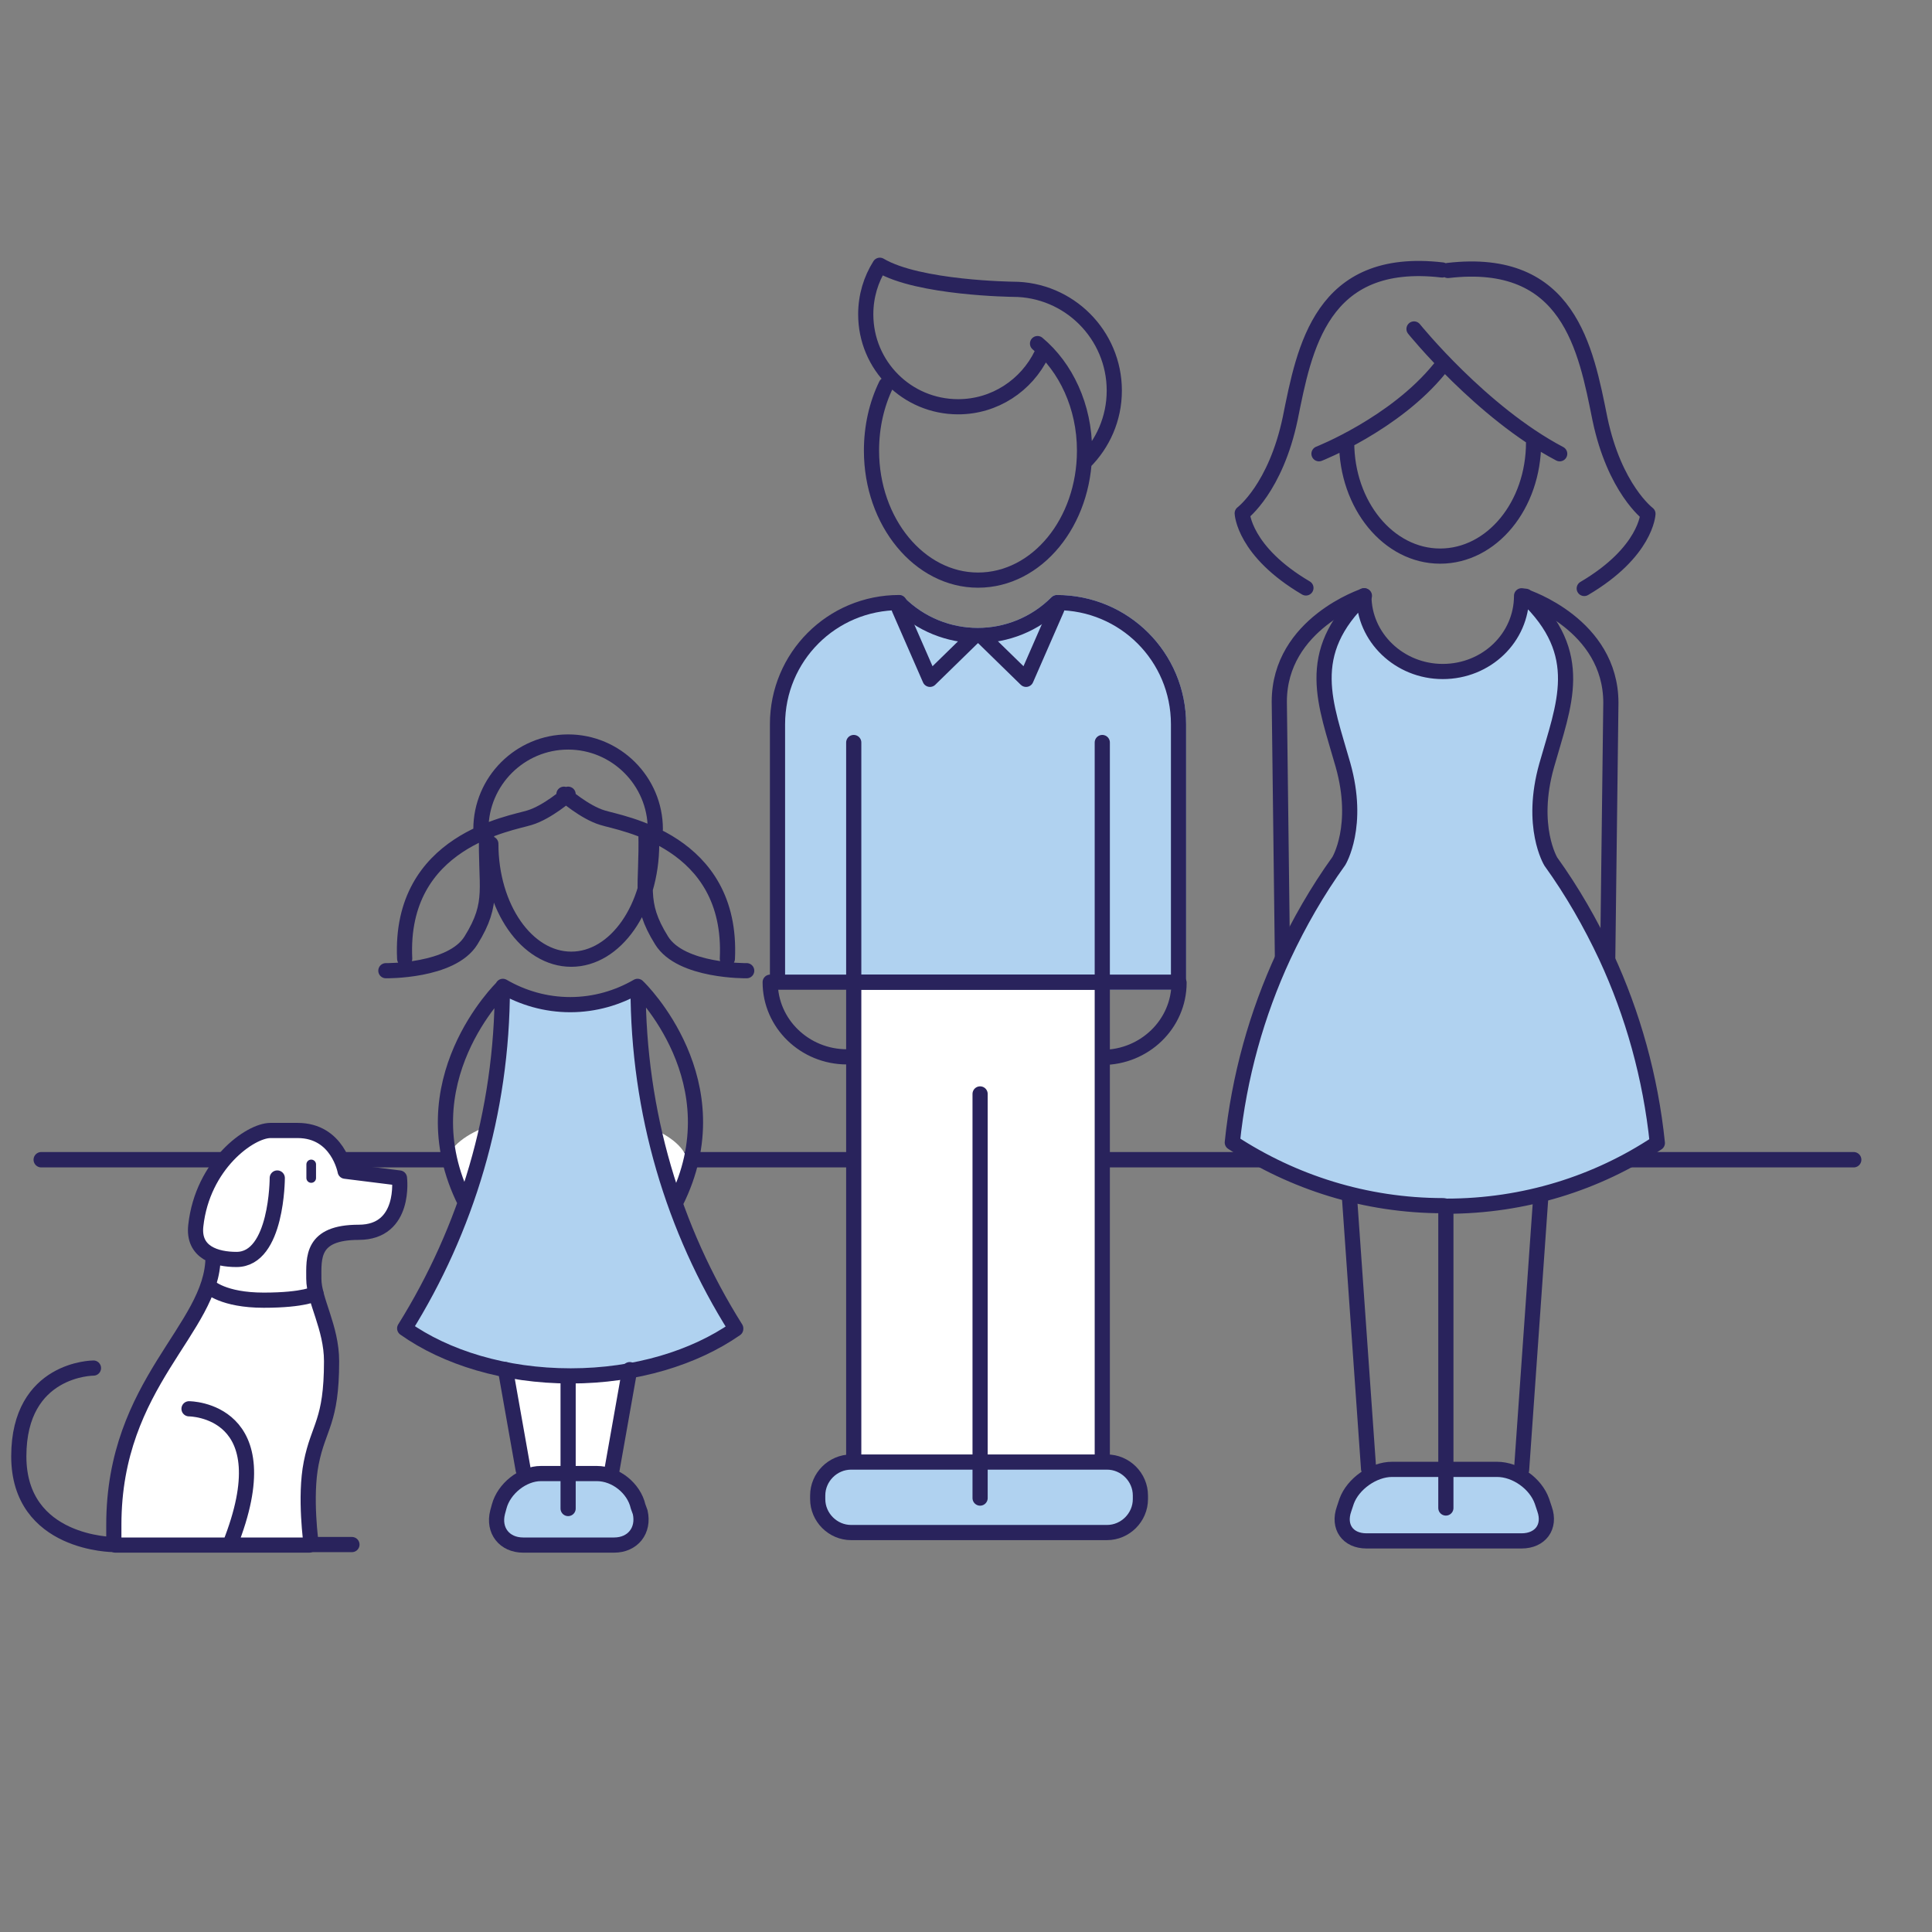 <?xml version="1.0" encoding="utf-8"?>
<!-- Generator: Adobe Illustrator 23.0.2, SVG Export Plug-In . SVG Version: 6.00 Build 0)  -->
<svg version="1.1" id="Intern" xmlns="http://www.w3.org/2000/svg" xmlns:xlink="http://www.w3.org/1999/xlink" x="0px" y="0px"
	 viewBox="0 0 370 370" style="enable-background:new 0 0 370 370;" xml:space="preserve">
<rect x="0" y="0" width="370" height="370" fill="#808080" stroke="none"/>
<style type="text/css">
	.st0{fill:#B0D2F0;}
	.st1{fill:none;stroke:#29235C;stroke-width:2.947;stroke-linecap:round;stroke-linejoin:round;stroke-miterlimit:10;}
	.st2{fill:#FFFFFF;}
	.st3{fill:none;stroke:#B0D2F0;stroke-width:2.907;stroke-linecap:round;stroke-linejoin:round;stroke-miterlimit:10;}
	.st4{fill:none;stroke:#29235C;stroke-width:2.907;stroke-linecap:round;stroke-linejoin:round;stroke-miterlimit:10;}
	.st5{fill:none;stroke:#29235C;stroke-width:2.907;stroke-linecap:round;stroke-miterlimit:10;}
	.st6{fill:none;stroke:#29235C;stroke-width:1.846;stroke-miterlimit:10;}
	.st7{fill:none;stroke:#29235C;stroke-width:1.846;stroke-linecap:round;stroke-linejoin:round;stroke-miterlimit:10;}
	.st8{fill:none;stroke:#B0D2F0;stroke-width:1.846;stroke-miterlimit:10;}
</style>
<g>
	<path class="st0" d="M202.4,115.4L202.4,115.4c-8.2,8.2-21.3,8.3-29.7,0.6l0.1-0.7c0,0-12.6,1.7-16.5,6.8s-6.8,7.3-6.8,29.9
		s0,36,0,36h14v0.1h62.2v-49.4C225.8,125.8,215.3,115.4,202.4,115.4z"/>
	<line class="st1" x1="7.9" y1="222.1" x2="355" y2="222.1"/>
	<path class="st1" d="M102.8,117.5"/>
	<path class="st1" d="M102.8,131.1"/>
	<path class="st2" d="M154.8,201.7"/>
	<g>
		<rect x="163" y="187.6" class="st2" width="48.9" height="91.6"/>
		<path class="st0" d="M218.4,287.1c0,3.5-2.9,6.4-6.4,6.4h-49c-3.5,0-6.4-2.9-6.4-6.4v-0.7c0-3.5,2.9-6.4,6.4-6.4h49
			c3.5,0,6.4,2.9,6.4,6.4V287.1z"/>
		<path class="st3" d="M163.5,188.1h62.2v-49.4c0-12.9-10.4-23.3-23.3-23.3l0,0c-8.4,8.4-21.9,8.4-30.3,0l0,0"/>
		<path class="st4" d="M163.5,188.1h62.2v-49.4c0-12.9-10.4-23.3-23.3-23.3l0,0c-8.4,8.4-21.9,8.4-30.3,0l0,0"/>
		<path class="st4" d="M172.2,116.6l5.9,13.5l8.5-8.3 M202.4,116.6l-5.9,13.5l-8.5-8.3 M211.1,202.5c8.1,0,14.7-6.4,14.7-14.3
			 M147.5,188.1c0,7.9,6.6,14.3,14.7,14.3 M211.1,142.2v136.9 M198.7,65.8c5.4,4.5,9,12,9,20.5c0,13.7-9.1,24.8-20.4,24.8
			c-11.2,0-20.4-11.1-20.4-24.8c0-4.6,1-8.9,2.8-12.6 M207.7,88.5c3.5-3.5,5.7-8.3,5.7-13.7c0-10.7-8.7-19.4-19.4-19.4
			c0,0-18.1-0.2-25.5-4.6c-1.7,2.7-2.7,5.9-2.7,9.4c0,9.8,7.9,17.7,17.7,17.7c7,0,13.1-4.1,16-10.1 M163.5,142.2v137"/>
		<line class="st5" x1="187.7" y1="209.5" x2="187.7" y2="286.9"/>
		<path class="st5" d="M218.4,287.1c0,3.5-2.9,6.4-6.4,6.4h-49c-3.5,0-6.4-2.9-6.4-6.4v-0.7c0-3.5,2.9-6.4,6.4-6.4h49
			c3.5,0,6.4,2.9,6.4,6.4V287.1z"/>
		<path class="st4" d="M225.8,170.6"/>
	</g>
	<g>
		<path class="st6" d="M45,276.3l-7.4,15.9c-1.9,3.2-5.8,4.2-8.8,2.2s-3.9-6.3-2.1-9.5l5.7-11.9"/>
	</g>
	<g>
		<path class="st0" d="M295.8,289c1.2,3.4-0.8,6.1-4.4,6.1h-29.7c-3.6,0-5.5-2.7-4.3-6.1l0.5-1.5c1.2-3.3,5.1-6.1,8.7-6.1h20.1
			c3.6,0,7.4,2.7,8.6,6.1L295.8,289z"/>
		<path class="st4" d="M295.8,289c1.2,3.4-0.8,6.1-4.4,6.1h-29.7c-3.6,0-5.5-2.7-4.3-6.1l0.5-1.5c1.2-3.3,5.1-6.1,8.7-6.1h20.1
			c3.6,0,7.4,2.7,8.6,6.1L295.8,289z"/>
		<path class="st4" d="M258.4,228.7l3.7,52.6 M293.7,84.7c0,12.1-8,21.8-17.9,21.8s-17.9-9.8-17.9-21.8 M252.6,86.9
			c0,0,14.5-5.7,23.1-16.3 M270.8,63c0,0,12.9,16,27.9,23.9 M276.2,51.7c-23.2-2.7-26.4,15-29.1,28.4c-2.8,13.4-9.2,18.2-9.2,18.2
			s0.3,7.3,12.2,14.3 M261.3,114.1c0,0-16.3,5.3-16.3,20.3l0.6,48.8 M295.1,228.9l-3.7,52.6 M277.3,51.8c23.2-2.7,26.4,15,29.1,28.4
			c2.8,13.4,9.2,18.2,9.2,18.2s-0.3,7.3-12.2,14.3 M292.2,114.3c0,0,16.3,5.3,16.3,20.3l-0.6,48.8 M276.9,231.5v57.3"/>
		<path class="st0" d="M291.4,114.1c0,8-6.7,14.5-15.1,14.5c-8.3,0-15.1-6.5-15.1-14.5c-11.7,11.1-7.3,20.7-4,32.4
			c3.3,11.7-0.8,18.4-0.8,18.4c-4.1,5.7-7.6,11.8-10.6,18.2c-5.1,11-8.5,23.1-9.8,35.7c11.6,7.6,25.5,12.1,40.4,12.1l0.6,0.1
			c14.9,0,28.8-4.4,40.4-12.1c-1.3-12.6-4.7-24.7-9.8-35.7c-3-6.4-6.5-12.5-10.6-18.2c0,0-4.1-6.7-0.8-18.4
			c3.3-11.7,7.7-21.3-4-32.4L291.4,114.1z"/>
		<path class="st4" d="M291.4,114.1c0,8-6.7,14.5-15.1,14.5c-8.3,0-15.1-6.5-15.1-14.5c-11.7,11.1-7.3,20.7-4,32.4
			c3.3,11.7-0.8,18.4-0.8,18.4c-4.1,5.7-7.6,11.8-10.6,18.2c-5.1,11-8.5,23.1-9.8,35.7c11.6,7.6,25.5,12.1,40.4,12.1l0.6,0.1
			c14.9,0,28.8-4.4,40.4-12.1c-1.3-12.6-4.7-24.7-9.8-35.7c-3-6.4-6.5-12.5-10.6-18.2c0,0-4.1-6.7-0.8-18.4
			c3.3-11.7,7.7-21.3-4-32.4L291.4,114.1z"/>
	</g>
	<g>
		<path class="st2" d="M22.1,285.9c0,0,0.3-4.9,2.4-10.3c2.2-5.4,5.1-11.1,7-14.3c1.9-3.2,7.6-11.9,8.1-13.8
			c0.5-1.9,1.4-6.5,1.4-6.5s-4.6-4.3-3.5-8.9c1.1-4.6,5.7-11.9,9.5-13.8c3.8-1.9,10-2.2,11.9-1.4s2.2,0,4.3,2.7
			c2.2,2.7,2.4,4.6,2.4,4.6l10.8,1.9c0,0,0,7.6-2.7,8.4c-2.7,0.8-6,1.1-6.5,1.1s-3.8-0.5-5.4,1.6c-1.6,2.2-1.6,3-1.9,4.4
			c-0.3,1.4-0.5,4.3,0.5,7.6c1.1,3.2,3,11.1,2.2,17.6s-3.8,9.4-3.8,13.8s0.8,15.4,0.8,15.4H21.9L22.1,285.9z"/>
		<path class="st4" d="M17.9,262c0,0-14.3,0-14.3,16.9s18.2,16.9,18.2,16.9V292c0-27.3,19-37.5,19-51.3 M53.1,225.6
			c0,0,0,15.6-7.8,15.6c-3.9,0-8.4-1.3-7.8-6.5c1.3-11.7,10.4-18.2,14.3-18.2H57c7.7,0,9.1,7.8,9.1,7.8l10.4,1.3
			c0,0,1.3,10.4-7.8,10.4s-8.6,4.9-8.6,8.9c0,4.1,3.4,9.3,3.4,15.8c0,11.7-2.5,12.4-3.9,19.5c-1.3,6.5,0,15.6,0,15.6h7.8"/>
	</g>
	<line class="st7" x1="59.6" y1="225.6" x2="59.6" y2="223"/>
	<g>
		<path class="st4" d="M59.2,295.9H22.1 M60.5,247.7c0,0-2.1,1.3-10,1.3c-7.8,0-10.4-2.6-10.4-2.6 M44,295.9
			c10.4-26.1-7.8-26.1-7.8-26.1"/>
	</g>
	<path class="st4" d="M211.1,188.1h-62.2v-49.4c0-12.9,10.4-23.3,23.3-23.3l0,0"/>
	<ellipse class="st2" cx="108.6" cy="223.3" rx="23.2" ry="10.1"/>
	<path class="st2" d="M96.7,262.6l4.3,20.3h15.2l4.3-19.8C120.5,263.2,104,264.8,96.7,262.6"/>
	<path class="st0" d="M121.6,189.8c0,0-4.3,2.2-9.2,2.4c-4.9,0.3-10-0.5-10-0.5l-6-2.2c0,0,0,23.3-5.4,36.8
		C85.6,239.9,78,254,78,254s15.4,9.5,30,9.5s32.8-8.9,32.8-8.9S124,234.5,121.6,189.8"/>
	<path class="st8" d="M121.6,189.8c0,0-4.3,2.2-9.2,2.4c-4.9,0.3-10-0.5-10-0.5l-6-2.2c0,0,0,23.3-5.4,36.8
		C85.6,239.9,78,254,78,254s15.4,9.5,30,9.5s32.8-8.9,32.8-8.9S124,234.5,121.6,189.8z"/>
	<path class="st4" d="M120.6,262.3l-3.4,19.2 M96.8,262.3l3.4,19.2"/>
	<path class="st4" d="M92.1,158.8c0-9.2,7.5-16.7,16.7-16.7s16.7,7.5,16.7,16.7 M143,185.9c0,0-12.6,0.2-16.3-5.8
		c-4.6-7.4-2.7-10.1-3-20.8 M108,152.1c0,0,4,3.5,7.4,4.5c3.4,1.1,25,4.3,23.9,27 M73.9,185.9c0,0,12.6,0.2,16.3-5.8
		c4.6-7.4,2.7-10.1,3-20.8 M108.8,152.1c0,0-4,3.5-7.4,4.5c-3.4,1.1-25,4.3-23.9,27 M94,161.6c0,12.2,6.9,22.1,15.4,22.1
		s15.4-9.9,15.4-22.1 M122.3,189.1c0,0,18.7,18.1,7.1,41.2 M96.2,189.1c0,0-18.7,18.1-7.1,41.2 M96.3,188.9
		c3.8,2.2,8.2,3.5,12.9,3.5c4.7,0,9.1-1.3,12.9-3.5l0.1,0.2c0,24,6.8,46.4,18.7,65.3v0.1c-7.9,5.5-19.1,9-31.6,9
		c-12.6,0-23.9-3.5-31.8-9.1c11.8-18.9,18.7-41.3,18.7-65.3L96.3,188.9z"/>
	<g>
		<path class="st0" d="M122.6,289.6c0.8,3.5-1.4,6.3-5,6.3h-17.4c-3.6,0-5.8-2.8-4.9-6.3l0.3-1.1c0.9-3.4,4.5-6.3,8-6.3h10.7
			c3.6,0,7.1,2.8,7.9,6.3L122.6,289.6z"/>
		<path class="st4" d="M122.6,289.6c0.8,3.5-1.4,6.3-5,6.3h-17.4c-3.6,0-5.8-2.8-4.9-6.3l0.3-1.1c0.9-3.4,4.5-6.3,8-6.3h10.7
			c3.6,0,7.1,2.8,7.9,6.3L122.6,289.6z"/>
	</g>
	<line class="st4" x1="108.8" y1="264.6" x2="108.8" y2="288.9"/>
</g>
</svg>
